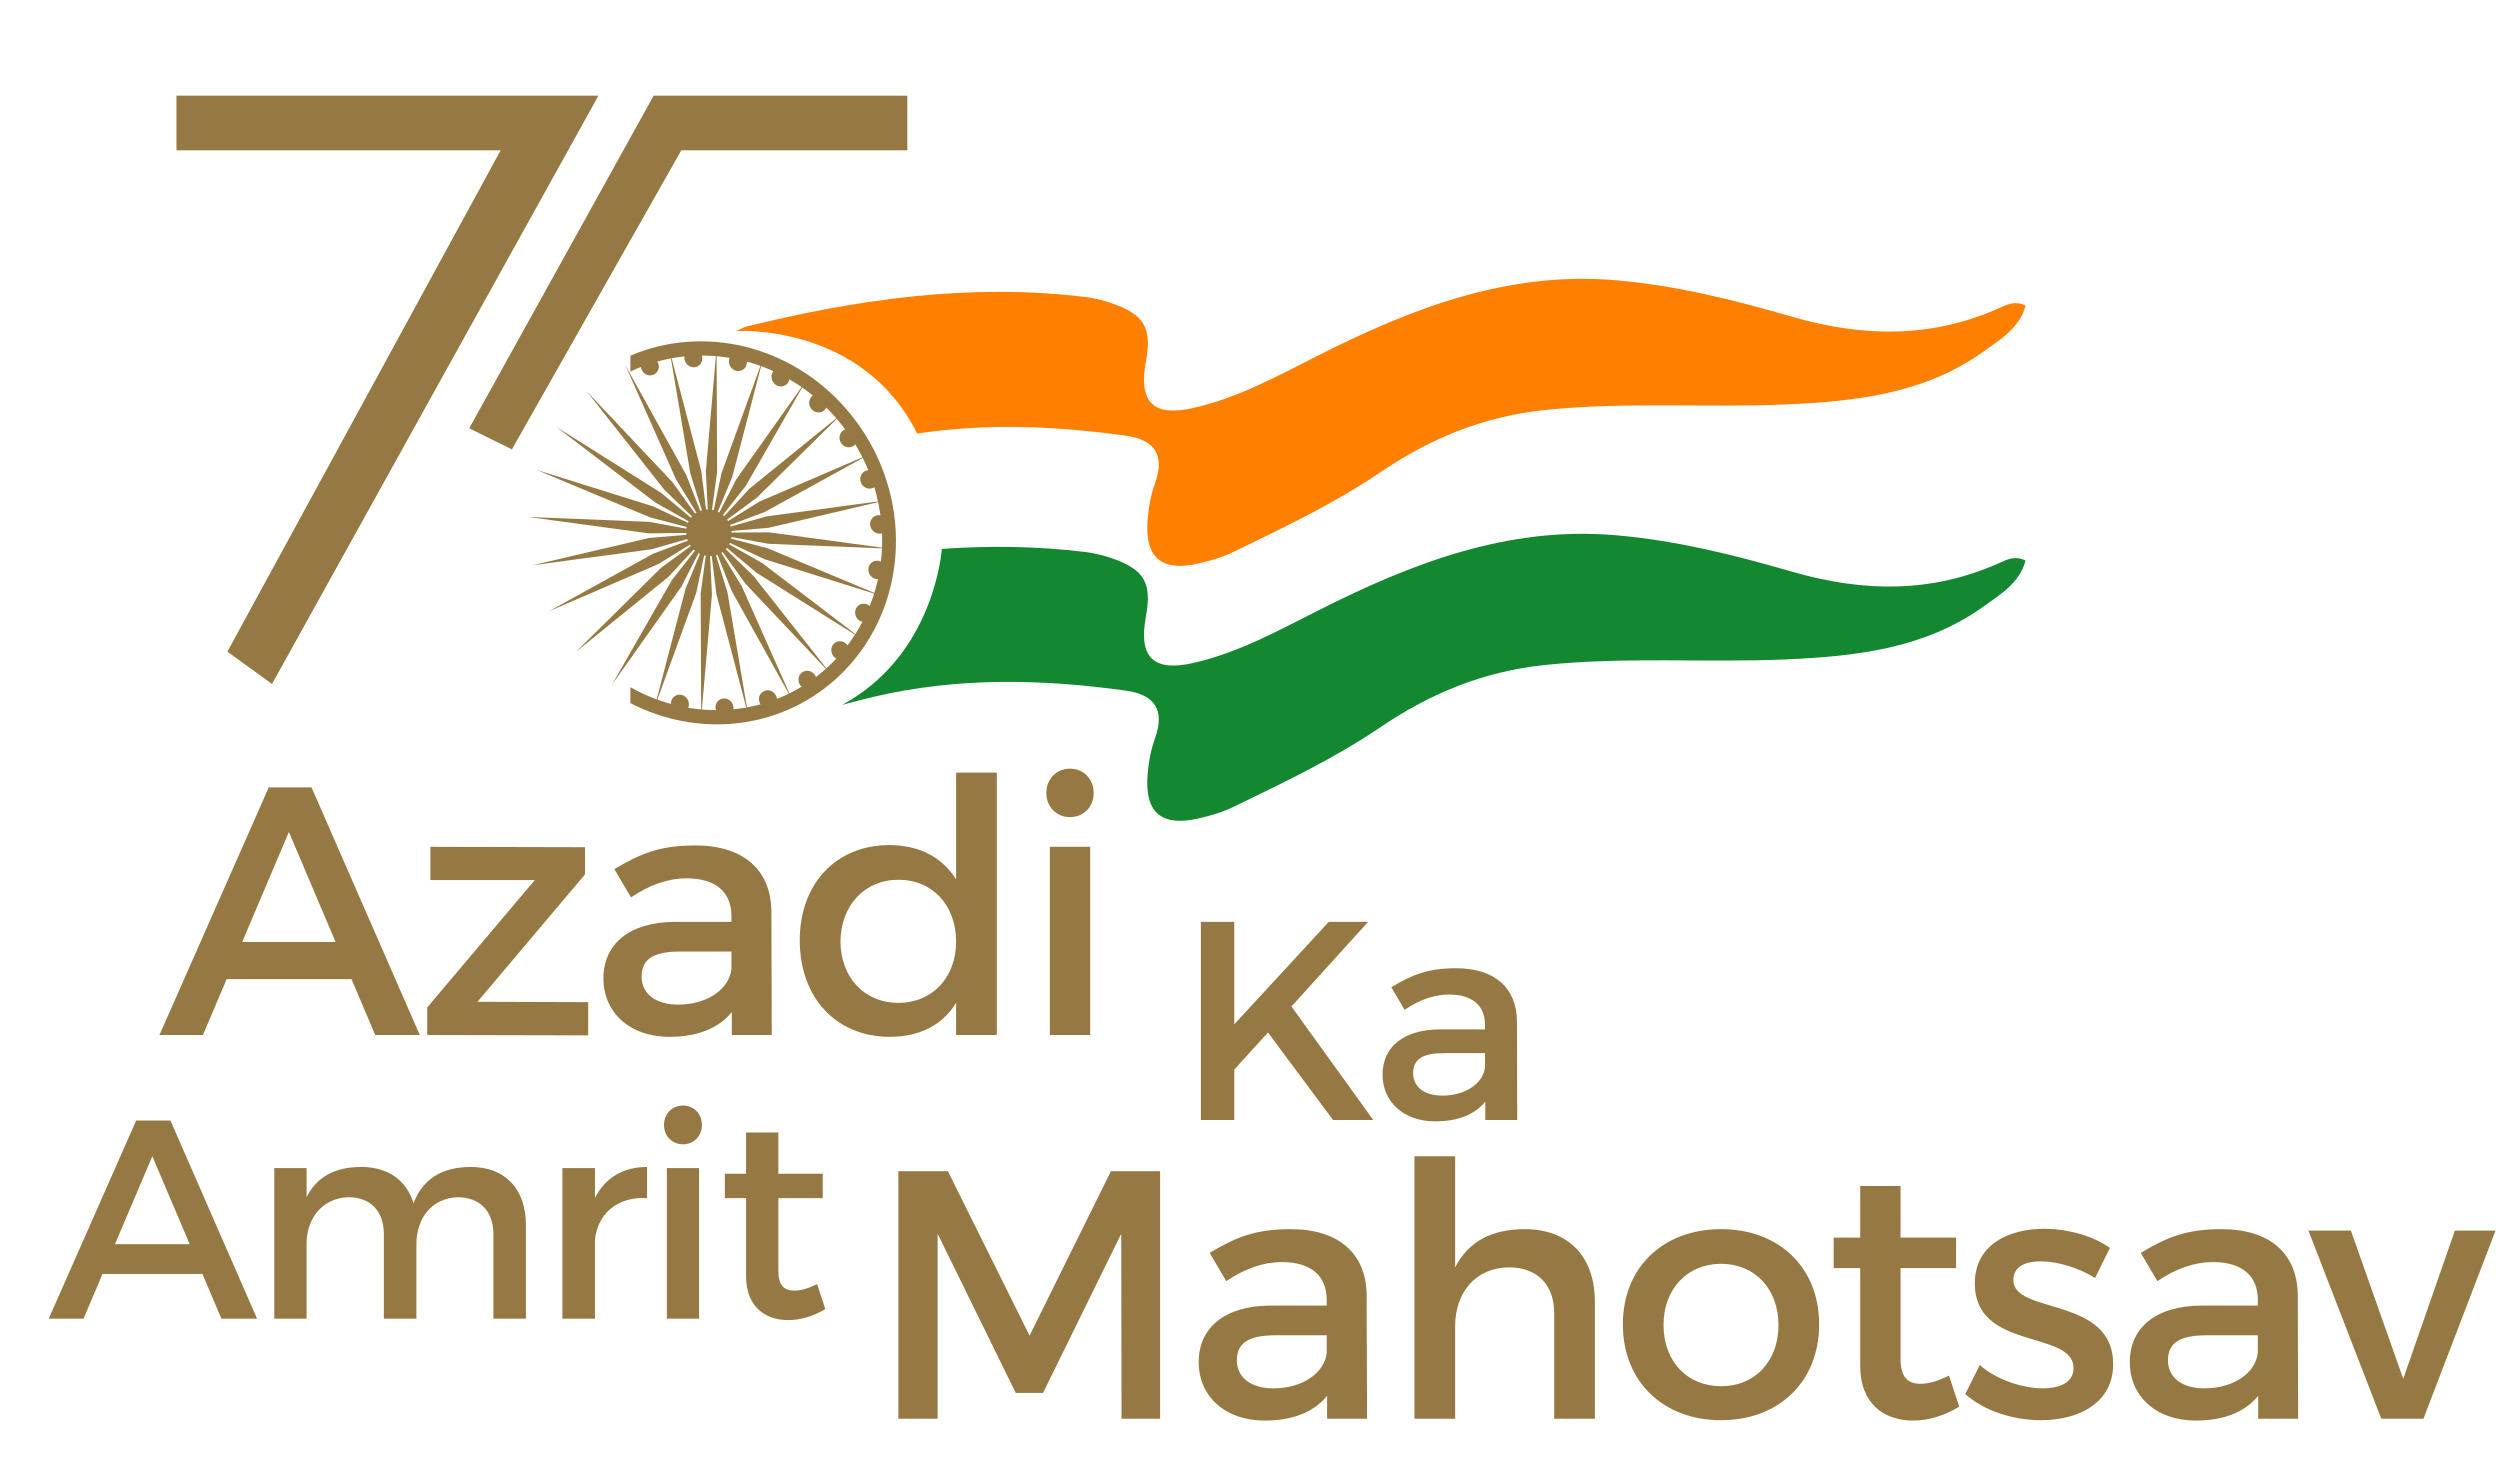 <?xml version="1.0" encoding="utf-8"?>
<!-- Generator: Adobe Illustrator 16.0.0, SVG Export Plug-In . SVG Version: 6.00 Build 0)  -->
<!DOCTYPE svg PUBLIC "-//W3C//DTD SVG 1.1//EN" "http://www.w3.org/Graphics/SVG/1.1/DTD/svg11.dtd">
<svg version="1.1" id="Layer_1" xmlns="http://www.w3.org/2000/svg" xmlns:xlink="http://www.w3.org/1999/xlink" x="0px" y="0px"
	 width="202.451px" height="120.098px" viewBox="0 0 202.451 120.098" enable-background="new 0 0 202.451 120.098"
	 xml:space="preserve">
<path fill="#967942" d="M28.465,79.29H18.354l-1.92,4.525h-3.522l8.851-20.049h3.466l8.766,20.049h-3.609L28.465,79.29z
	 M27.176,76.282l-3.782-8.908l-3.78,8.908H27.176z"/>
<polygon fill="#967942" points="47.373,68.607 47.373,70.81 38.665,81.124 47.631,81.154 47.631,83.845 34.597,83.816 
	34.597,81.581 43.307,71.269 34.854,71.269 34.854,68.576 "/>
<g>
	<g>
		<g>
			<defs>
				<rect id="SVGID_1_" x="-62.981" y="-104.61" width="332.004" height="332.003"/>
			</defs>
			<clipPath id="SVGID_2_">
				<use xlink:href="#SVGID_1_"  overflow="visible"/>
			</clipPath>
			<path clip-path="url(#SVGID_2_)" fill="#967942" d="M59.262,83.816v-1.861c-1.089,1.348-2.835,2.007-5.042,2.007
				c-3.293,0-5.356-2.034-5.356-4.727c0-2.779,2.091-4.556,5.757-4.584h4.611v-0.458c0-1.921-1.231-3.067-3.638-3.067
				c-1.46,0-2.979,0.518-4.498,1.546l-1.345-2.29c2.119-1.261,3.667-1.917,6.56-1.917c3.924,0,6.129,2.004,6.158,5.356l0.029,9.995
				H59.262L59.262,83.816z M59.233,78.459v-1.404h-4.125c-2.147,0-3.15,0.574-3.15,2.034c0,1.375,1.117,2.264,2.951,2.264
				C57.257,81.353,59.062,80.12,59.233,78.459"/>
		</g>
	</g>
	<g>
		<g>
			<defs>
				<rect id="SVGID_3_" x="-62.981" y="-104.61" width="332.004" height="332.003"/>
			</defs>
			<clipPath id="SVGID_4_">
				<use xlink:href="#SVGID_3_"  overflow="visible"/>
			</clipPath>
			<path clip-path="url(#SVGID_4_)" fill="#967942" d="M80.721,62.563v21.25h-3.295v-2.602c-1.088,1.774-2.923,2.75-5.356,2.75
				c-4.384,0-7.305-3.181-7.305-7.821c0-4.582,2.95-7.704,7.246-7.704c2.463,0,4.297,1.002,5.415,2.776v-8.648L80.721,62.563
				L80.721,62.563z M77.426,76.254c0-2.948-1.918-5.011-4.67-5.011c-2.75,0-4.668,2.091-4.697,5.011
				c0.029,2.892,1.918,4.958,4.697,4.958C75.507,81.21,77.426,79.146,77.426,76.254"/>
		</g>
	</g>
	<g>
		<g>
			<defs>
				<rect id="SVGID_5_" x="-62.981" y="-104.61" width="332.004" height="332.003"/>
			</defs>
			<clipPath id="SVGID_6_">
				<use xlink:href="#SVGID_5_"  overflow="visible"/>
			</clipPath>
			<path clip-path="url(#SVGID_6_)" fill="#967942" d="M88.568,64.222c0,1.119-0.831,1.95-1.919,1.95
				c-1.088,0-1.917-0.831-1.917-1.95c0-1.145,0.83-1.975,1.917-1.975C87.738,62.247,88.568,63.077,88.568,64.222 M88.284,83.816
				h-3.267V68.576h3.267V83.816z"/>
		</g>
	</g>
	<g>
		<g>
			<defs>
				<rect id="SVGID_7_" x="-62.981" y="-104.61" width="332.004" height="332.003"/>
			</defs>
			<clipPath id="SVGID_8_">
				<use xlink:href="#SVGID_7_"  overflow="visible"/>
			</clipPath>
			<polygon clip-path="url(#SVGID_8_)" fill="#967942" points="47.511,31.685 54.462,39.05 55.932,41.098 57.408,43.149 
				55.597,41.399 53.791,39.652 			"/>
		</g>
	</g>
	<g>
		<g>
			<defs>
				<rect id="SVGID_9_" x="-62.981" y="-104.61" width="332.004" height="332.003"/>
			</defs>
			<clipPath id="SVGID_10_">
				<use xlink:href="#SVGID_9_"  overflow="visible"/>
			</clipPath>
			<polygon clip-path="url(#SVGID_10_)" fill="#967942" points="50.643,29.58 55.566,38.453 56.484,40.799 57.408,43.149 56.084,41 
				54.759,38.849 			"/>
		</g>
	</g>
	<g>
		<g>
			<defs>
				<rect id="SVGID_11_" x="-62.981" y="-104.61" width="332.004" height="332.003"/>
			</defs>
			<clipPath id="SVGID_12_">
				<use xlink:href="#SVGID_11_"  overflow="visible"/>
			</clipPath>
			<polygon clip-path="url(#SVGID_12_)" fill="#967942" points="54.228,28.4 56.797,38.175 57.104,40.66 57.408,43.149 
				56.655,40.741 55.904,38.336 			"/>
		</g>
	</g>
	<g>
		<g>
			<defs>
				<rect id="SVGID_13_" x="-62.981" y="-104.61" width="332.004" height="332.003"/>
			</defs>
			<clipPath id="SVGID_14_">
				<use xlink:href="#SVGID_13_"  overflow="visible"/>
			</clipPath>
			<polygon clip-path="url(#SVGID_14_)" fill="#967942" points="58.028,28.217 58.071,38.235 57.74,40.688 57.408,43.149 
				57.284,40.654 57.159,38.154 			"/>
		</g>
	</g>
	<g>
		<g>
			<defs>
				<rect id="SVGID_15_" x="-62.981" y="-104.61" width="332.004" height="332.003"/>
			</defs>
			<clipPath id="SVGID_16_">
				<use xlink:href="#SVGID_15_"  overflow="visible"/>
			</clipPath>
			<polygon clip-path="url(#SVGID_16_)" fill="#967942" points="61.791,29.058 59.295,38.634 58.355,40.89 57.408,43.148 
				57.919,40.734 58.428,38.318 			"/>
		</g>
	</g>
	<g>
		<g>
			<defs>
				<rect id="SVGID_17_" x="-62.981" y="-104.61" width="332.004" height="332.003"/>
			</defs>
			<clipPath id="SVGID_18_">
				<use xlink:href="#SVGID_17_"  overflow="visible"/>
			</clipPath>
			<polygon clip-path="url(#SVGID_18_)" fill="#967942" points="65.26,30.862 60.396,39.336 58.903,41.243 57.409,43.149 
				58.518,40.979 59.629,38.808 			"/>
		</g>
	</g>
	<g>
		<g>
			<defs>
				<rect id="SVGID_19_" x="-62.981" y="-104.61" width="332.004" height="332.003"/>
			</defs>
			<clipPath id="SVGID_20_">
				<use xlink:href="#SVGID_19_"  overflow="visible"/>
			</clipPath>
			<polygon clip-path="url(#SVGID_20_)" fill="#967942" points="68.187,33.496 61.288,40.305 59.352,41.727 57.409,43.149 
				59.041,41.368 60.671,39.59 			"/>
		</g>
	</g>
	<g>
		<g>
			<defs>
				<rect id="SVGID_21_" x="-62.981" y="-104.61" width="332.004" height="332.003"/>
			</defs>
			<clipPath id="SVGID_22_">
				<use xlink:href="#SVGID_21_"  overflow="visible"/>
			</clipPath>
			<polygon clip-path="url(#SVGID_22_)" fill="#967942" points="70.385,36.798 61.922,41.465 59.661,42.306 57.408,43.149 
				59.457,41.885 61.502,40.618 			"/>
		</g>
	</g>
	<g>
		<g>
			<defs>
				<rect id="SVGID_23_" x="-62.981" y="-104.61" width="332.004" height="332.003"/>
			</defs>
			<clipPath id="SVGID_24_">
				<use xlink:href="#SVGID_23_"  overflow="visible"/>
			</clipPath>
			<polygon clip-path="url(#SVGID_24_)" fill="#967942" points="71.691,40.526 62.246,42.74 59.831,42.947 57.409,43.149 
				59.727,42.481 62.048,41.822 			"/>
		</g>
	</g>
	<g>
		<g>
			<defs>
				<rect id="SVGID_25_" x="-62.981" y="-104.61" width="332.004" height="332.003"/>
			</defs>
			<clipPath id="SVGID_26_">
				<use xlink:href="#SVGID_25_"  overflow="visible"/>
			</clipPath>
			<polygon clip-path="url(#SVGID_26_)" fill="#967942" points="72.029,44.431 62.239,44.039 59.824,43.597 57.409,43.148 
				59.844,43.123 62.279,43.108 			"/>
		</g>
	</g>
	<g>
		<g>
			<defs>
				<rect id="SVGID_27_" x="-62.981" y="-104.61" width="332.004" height="332.003"/>
			</defs>
			<clipPath id="SVGID_28_">
				<use xlink:href="#SVGID_27_"  overflow="visible"/>
			</clipPath>
			<polygon clip-path="url(#SVGID_28_)" fill="#967942" points="71.371,48.254 61.902,45.281 59.658,44.22 57.408,43.149 
				59.793,43.774 62.179,44.405 			"/>
		</g>
	</g>
	<g>
		<g>
			<defs>
				<rect id="SVGID_29_" x="-62.981" y="-104.61" width="332.004" height="332.003"/>
			</defs>
			<clipPath id="SVGID_30_">
				<use xlink:href="#SVGID_29_"  overflow="visible"/>
			</clipPath>
			<polygon clip-path="url(#SVGID_30_)" fill="#967942" points="69.76,51.724 61.262,46.382 59.336,44.767 57.408,43.148 
				59.578,44.382 61.745,45.611 			"/>
		</g>
	</g>
	<g>
		<g>
			<defs>
				<rect id="SVGID_31_" x="-62.981" y="-104.61" width="332.004" height="332.003"/>
			</defs>
			<clipPath id="SVGID_32_">
				<use xlink:href="#SVGID_31_"  overflow="visible"/>
			</clipPath>
			<polygon clip-path="url(#SVGID_32_)" fill="#967942" points="67.305,54.611 60.357,47.257 58.884,45.205 57.408,43.149 
				59.219,44.905 61.029,46.656 			"/>
		</g>
	</g>
	<g>
		<g>
			<defs>
				<rect id="SVGID_33_" x="-62.981" y="-104.61" width="332.004" height="332.003"/>
			</defs>
			<clipPath id="SVGID_34_">
				<use xlink:href="#SVGID_33_"  overflow="visible"/>
			</clipPath>
			<polygon clip-path="url(#SVGID_34_)" fill="#967942" points="64.18,56.721 59.248,47.846 58.328,45.501 57.408,43.148 
				58.737,45.303 60.06,47.457 			"/>
		</g>
	</g>
	<g>
		<g>
			<defs>
				<rect id="SVGID_35_" x="-62.981" y="-104.61" width="332.004" height="332.003"/>
			</defs>
			<clipPath id="SVGID_36_">
				<use xlink:href="#SVGID_35_"  overflow="visible"/>
			</clipPath>
			<polygon clip-path="url(#SVGID_36_)" fill="#967942" points="60.592,57.907 58.018,48.129 57.709,45.64 57.409,43.149 
				58.163,45.557 58.909,47.964 			"/>
		</g>
	</g>
	<g>
		<g>
			<defs>
				<rect id="SVGID_37_" x="-62.981" y="-104.61" width="332.004" height="332.003"/>
			</defs>
			<clipPath id="SVGID_38_">
				<use xlink:href="#SVGID_37_"  overflow="visible"/>
			</clipPath>
			<polygon clip-path="url(#SVGID_38_)" fill="#967942" points="56.783,58.08 56.741,48.064 57.073,45.604 57.408,43.148 
				57.532,45.649 57.654,48.144 			"/>
		</g>
	</g>
	<g>
		<g>
			<defs>
				<rect id="SVGID_39_" x="-62.981" y="-104.61" width="332.004" height="332.003"/>
			</defs>
			<clipPath id="SVGID_40_">
				<use xlink:href="#SVGID_39_"  overflow="visible"/>
			</clipPath>
			<polygon clip-path="url(#SVGID_40_)" fill="#967942" points="53.021,57.241 55.518,47.667 56.461,45.404 57.408,43.149 
				56.898,45.572 56.387,47.986 			"/>
		</g>
	</g>
	<g>
		<g>
			<defs>
				<rect id="SVGID_41_" x="-62.981" y="-104.61" width="332.004" height="332.003"/>
			</defs>
			<clipPath id="SVGID_42_">
				<use xlink:href="#SVGID_41_"  overflow="visible"/>
			</clipPath>
			<polygon clip-path="url(#SVGID_42_)" fill="#967942" points="49.558,55.444 54.417,46.963 55.917,45.055 57.409,43.149 
				56.295,45.321 55.187,47.495 			"/>
		</g>
	</g>
	<g>
		<g>
			<defs>
				<rect id="SVGID_43_" x="-62.981" y="-104.61" width="332.004" height="332.003"/>
			</defs>
			<clipPath id="SVGID_44_">
				<use xlink:href="#SVGID_43_"  overflow="visible"/>
			</clipPath>
			<polygon clip-path="url(#SVGID_44_)" fill="#967942" points="46.627,52.799 53.521,45.991 55.463,44.568 57.409,43.149 
				55.775,44.929 54.139,46.705 			"/>
		</g>
	</g>
	<g>
		<g>
			<defs>
				<rect id="SVGID_45_" x="-62.981" y="-104.61" width="332.004" height="332.003"/>
			</defs>
			<clipPath id="SVGID_46_">
				<use xlink:href="#SVGID_45_"  overflow="visible"/>
			</clipPath>
			<polygon clip-path="url(#SVGID_46_)" fill="#967942" points="44.435,49.509 52.895,44.837 55.152,43.993 57.409,43.148 
				55.362,44.415 53.31,45.68 			"/>
		</g>
	</g>
	<g>
		<g>
			<defs>
				<rect id="SVGID_47_" x="-62.981" y="-104.61" width="332.004" height="332.003"/>
			</defs>
			<clipPath id="SVGID_48_">
				<use xlink:href="#SVGID_47_"  overflow="visible"/>
			</clipPath>
			<polygon clip-path="url(#SVGID_48_)" fill="#967942" points="43.121,45.773 52.569,43.564 54.989,43.359 57.408,43.149 
				55.089,43.815 52.765,44.478 			"/>
		</g>
	</g>
	<g>
		<g>
			<defs>
				<rect id="SVGID_49_" x="-62.981" y="-104.61" width="332.004" height="332.003"/>
			</defs>
			<clipPath id="SVGID_50_">
				<use xlink:href="#SVGID_49_"  overflow="visible"/>
			</clipPath>
			<polygon clip-path="url(#SVGID_50_)" fill="#967942" points="42.784,41.866 52.575,42.259 54.994,42.706 57.408,43.149 
				54.97,43.168 52.534,43.191 			"/>
		</g>
	</g>
	<g>
		<g>
			<defs>
				<rect id="SVGID_51_" x="-62.981" y="-104.61" width="332.004" height="332.003"/>
			</defs>
			<clipPath id="SVGID_52_">
				<use xlink:href="#SVGID_51_"  overflow="visible"/>
			</clipPath>
			<polygon clip-path="url(#SVGID_52_)" fill="#967942" points="43.447,38.05 52.91,41.015 55.16,42.08 57.409,43.148 
				55.019,42.525 52.638,41.896 			"/>
		</g>
	</g>
	<g>
		<g>
			<defs>
				<rect id="SVGID_53_" x="-62.981" y="-104.61" width="332.004" height="332.003"/>
			</defs>
			<clipPath id="SVGID_54_">
				<use xlink:href="#SVGID_53_"  overflow="visible"/>
			</clipPath>
			<polygon clip-path="url(#SVGID_54_)" fill="#967942" points="45.062,34.579 53.556,39.925 55.485,41.538 57.409,43.149 
				55.233,41.918 53.066,40.688 			"/>
		</g>
	</g>
	<g>
		<g>
			<defs>
				<rect id="SVGID_55_" x="-62.981" y="-104.61" width="332.004" height="332.003"/>
			</defs>
			<clipPath id="SVGID_56_">
				<use xlink:href="#SVGID_55_"  overflow="visible"/>
			</clipPath>
			<path clip-path="url(#SVGID_56_)" fill="#967942" d="M52.279,28.973c0.362-0.175,0.808-0.014,0.99,0.361
				c0.187,0.372,0.049,0.822-0.313,0.997c-0.356,0.172-0.8,0.013-0.979-0.358C51.785,29.594,51.923,29.145,52.279,28.973"/>
		</g>
	</g>
	<g>
		<g>
			<defs>
				<rect id="SVGID_57_" x="-62.981" y="-104.61" width="332.004" height="332.003"/>
			</defs>
			<clipPath id="SVGID_58_">
				<use xlink:href="#SVGID_57_"  overflow="visible"/>
			</clipPath>
			<path clip-path="url(#SVGID_58_)" fill="#967942" d="M55.987,28.251c0.395-0.067,0.782,0.199,0.874,0.611
				c0.083,0.404-0.161,0.794-0.557,0.869c-0.391,0.075-0.784-0.203-0.87-0.606C55.344,28.717,55.594,28.334,55.987,28.251"/>
		</g>
	</g>
	<g>
		<g>
			<defs>
				<rect id="SVGID_59_" x="-62.981" y="-104.61" width="332.004" height="332.003"/>
			</defs>
			<clipPath id="SVGID_60_">
				<use xlink:href="#SVGID_59_"  overflow="visible"/>
			</clipPath>
			<path clip-path="url(#SVGID_60_)" fill="#967942" d="M59.79,28.55c0.4,0.031,0.716,0.399,0.696,0.806
				c-0.014,0.415-0.358,0.725-0.764,0.684c-0.399-0.029-0.717-0.396-0.696-0.805C59.043,28.823,59.385,28.515,59.79,28.55"/>
		</g>
	</g>
	<g>
		<g>
			<defs>
				<rect id="SVGID_61_" x="-62.981" y="-104.61" width="332.004" height="332.003"/>
			</defs>
			<clipPath id="SVGID_62_">
				<use xlink:href="#SVGID_61_"  overflow="visible"/>
			</clipPath>
			<path clip-path="url(#SVGID_62_)" fill="#967942" d="M63.427,29.842c0.384,0.135,0.602,0.571,0.48,0.961
				c-0.126,0.384-0.535,0.589-0.92,0.446c-0.382-0.14-0.596-0.571-0.482-0.959C62.635,29.902,63.043,29.703,63.427,29.842"/>
		</g>
	</g>
	<g>
		<g>
			<defs>
				<rect id="SVGID_63_" x="-62.981" y="-104.61" width="332.004" height="332.003"/>
			</defs>
			<clipPath id="SVGID_64_">
				<use xlink:href="#SVGID_63_"  overflow="visible"/>
			</clipPath>
			<path clip-path="url(#SVGID_64_)" fill="#967942" d="M66.657,32.042c0.338,0.236,0.438,0.698,0.219,1.037
				c-0.214,0.343-0.664,0.426-1.006,0.188c-0.346-0.237-0.441-0.703-0.229-1.042C65.861,31.884,66.312,31.805,66.657,32.042"/>
		</g>
	</g>
	<g>
		<g>
			<defs>
				<rect id="SVGID_65_" x="-62.981" y="-104.61" width="332.004" height="332.003"/>
			</defs>
			<clipPath id="SVGID_66_">
				<use xlink:href="#SVGID_65_"  overflow="visible"/>
			</clipPath>
			<path clip-path="url(#SVGID_66_)" fill="#967942" d="M69.253,34.991c0.279,0.323,0.252,0.787-0.047,1.056
				c-0.296,0.264-0.753,0.232-1.031-0.089c-0.272-0.316-0.253-0.791,0.044-1.055C68.519,34.635,68.981,34.677,69.253,34.991"/>
		</g>
	</g>
	<g>
		<g>
			<defs>
				<rect id="SVGID_67_" x="-62.981" y="-104.61" width="332.004" height="332.003"/>
			</defs>
			<clipPath id="SVGID_68_">
				<use xlink:href="#SVGID_67_"  overflow="visible"/>
			</clipPath>
			<path clip-path="url(#SVGID_68_)" fill="#967942" d="M71.047,38.505c0.186,0.378,0.051,0.824-0.314,0.993
				c-0.359,0.18-0.799,0.018-0.989-0.358c-0.18-0.373-0.042-0.814,0.313-0.996C70.423,37.972,70.856,38.129,71.047,38.505"/>
		</g>
	</g>
	<g>
		<g>
			<defs>
				<rect id="SVGID_69_" x="-62.981" y="-104.61" width="332.004" height="332.003"/>
			</defs>
			<clipPath id="SVGID_70_">
				<use xlink:href="#SVGID_69_"  overflow="visible"/>
			</clipPath>
			<path clip-path="url(#SVGID_70_)" fill="#967942" d="M71.905,42.336c0.09,0.401-0.16,0.791-0.55,0.868
				c-0.398,0.07-0.787-0.205-0.875-0.607c-0.092-0.411,0.163-0.796,0.558-0.868C71.425,41.653,71.815,41.92,71.905,42.336"/>
		</g>
	</g>
	<g>
		<g>
			<defs>
				<rect id="SVGID_71_" x="-62.981" y="-104.61" width="332.004" height="332.003"/>
			</defs>
			<clipPath id="SVGID_72_">
				<use xlink:href="#SVGID_71_"  overflow="visible"/>
			</clipPath>
			<path clip-path="url(#SVGID_72_)" fill="#967942" d="M71.778,46.216c-0.015,0.415-0.352,0.718-0.76,0.682
				c-0.404-0.037-0.717-0.399-0.699-0.811c0.02-0.415,0.357-0.715,0.762-0.681C71.482,45.442,71.796,45.803,71.778,46.216"/>
		</g>
	</g>
	<g>
		<g>
			<defs>
				<rect id="SVGID_73_" x="-62.981" y="-104.61" width="332.004" height="332.003"/>
			</defs>
			<clipPath id="SVGID_74_">
				<use xlink:href="#SVGID_73_"  overflow="visible"/>
			</clipPath>
			<path clip-path="url(#SVGID_74_)" fill="#967942" d="M70.676,49.891c-0.123,0.389-0.532,0.594-0.919,0.442
				c-0.384-0.135-0.599-0.566-0.476-0.953c0.119-0.388,0.528-0.584,0.913-0.448C70.58,49.071,70.798,49.501,70.676,49.891"/>
		</g>
	</g>
	<g>
		<g>
			<defs>
				<rect id="SVGID_75_" x="-62.981" y="-104.61" width="332.004" height="332.003"/>
			</defs>
			<clipPath id="SVGID_76_">
				<use xlink:href="#SVGID_75_"  overflow="visible"/>
			</clipPath>
			<path clip-path="url(#SVGID_76_)" fill="#967942" d="M68.666,53.109c-0.218,0.335-0.671,0.418-1.006,0.185
				c-0.345-0.238-0.445-0.707-0.225-1.044c0.209-0.345,0.664-0.426,1.006-0.186C68.784,52.299,68.881,52.765,68.666,53.109"/>
		</g>
	</g>
	<g>
		<g>
			<defs>
				<rect id="SVGID_77_" x="-62.981" y="-104.61" width="332.004" height="332.003"/>
			</defs>
			<clipPath id="SVGID_78_">
				<use xlink:href="#SVGID_77_"  overflow="visible"/>
			</clipPath>
			<path clip-path="url(#SVGID_78_)" fill="#967942" d="M65.889,55.646c-0.293,0.26-0.763,0.219-1.033-0.093
				c-0.276-0.319-0.253-0.797,0.039-1.057c0.3-0.268,0.764-0.229,1.038,0.09C66.205,54.901,66.188,55.379,65.889,55.646"/>
		</g>
	</g>
	<g>
		<g>
			<defs>
				<rect id="SVGID_79_" x="-62.981" y="-104.61" width="332.004" height="332.003"/>
			</defs>
			<clipPath id="SVGID_80_">
				<use xlink:href="#SVGID_79_"  overflow="visible"/>
			</clipPath>
			<path clip-path="url(#SVGID_80_)" fill="#967942" d="M62.533,57.326c-0.356,0.176-0.8,0.014-0.987-0.358
				c-0.19-0.376-0.048-0.827,0.31-0.998c0.355-0.175,0.8-0.017,0.986,0.362C63.029,56.706,62.89,57.154,62.533,57.326"/>
		</g>
	</g>
	<g>
		<g>
			<defs>
				<rect id="SVGID_81_" x="-62.981" y="-104.61" width="332.004" height="332.003"/>
			</defs>
			<clipPath id="SVGID_82_">
				<use xlink:href="#SVGID_81_"  overflow="visible"/>
			</clipPath>
			<path clip-path="url(#SVGID_82_)" fill="#967942" d="M58.828,58.045c-0.393,0.072-0.787-0.199-0.871-0.606
				c-0.088-0.406,0.157-0.795,0.555-0.864c0.391-0.079,0.785,0.193,0.867,0.6C59.47,57.586,59.224,57.974,58.828,58.045"/>
		</g>
	</g>
	<g>
		<g>
			<defs>
				<rect id="SVGID_83_" x="-62.981" y="-104.61" width="332.004" height="332.003"/>
			</defs>
			<clipPath id="SVGID_84_">
				<use xlink:href="#SVGID_83_"  overflow="visible"/>
			</clipPath>
			<path clip-path="url(#SVGID_84_)" fill="#967942" d="M55.026,57.744c-0.399-0.032-0.713-0.393-0.694-0.805
				c0.013-0.41,0.357-0.718,0.761-0.682c0.403,0.036,0.716,0.396,0.694,0.805C55.774,57.479,55.431,57.786,55.026,57.744"/>
		</g>
	</g>
	<g>
		<g>
			<defs>
				<rect id="SVGID_85_" x="-62.981" y="-104.61" width="332.004" height="332.003"/>
			</defs>
			<clipPath id="SVGID_86_">
				<use xlink:href="#SVGID_85_"  overflow="visible"/>
			</clipPath>
			<path clip-path="url(#SVGID_86_)" fill="#967942" d="M56.158,41.7c0.751-0.669,1.92-0.569,2.611,0.229
				c0.693,0.805,0.641,1.993-0.112,2.667c-0.751,0.669-1.918,0.573-2.611-0.229C55.357,43.568,55.409,42.373,56.158,41.7"/>
		</g>
	</g>
	<g>
		<g>
			<defs>
				<rect id="SVGID_87_" x="-62.981" y="-104.61" width="332.004" height="332.003"/>
			</defs>
			<clipPath id="SVGID_88_">
				<use xlink:href="#SVGID_87_"  overflow="visible"/>
			</clipPath>
			<path clip-path="url(#SVGID_88_)" fill="#967942" d="M68.563,33.16c-4.567-5.29-11.693-6.854-17.514-4.358v1.288
				c5.472-2.613,12.337-1.244,16.694,3.805c5.241,6.068,4.862,15.139-0.844,20.248c-4.437,3.971-10.781,4.369-15.85,1.508v1.286
				c5.383,2.781,11.959,2.234,16.603-1.921C73.817,49.496,74.222,39.715,68.563,33.16"/>
		</g>
	</g>
	<g>
		<g>
			<defs>
				<rect id="SVGID_89_" x="-62.981" y="-104.61" width="332.004" height="332.003"/>
			</defs>
			<clipPath id="SVGID_90_">
				<use xlink:href="#SVGID_89_"  overflow="visible"/>
			</clipPath>
			<polygon clip-path="url(#SVGID_90_)" fill="#967942" points="107.951,90.696 102.68,83.614 99.951,86.614 99.951,90.696 
				97.247,90.696 97.247,74.652 99.951,74.652 99.951,82.948 107.606,74.652 110.793,74.652 104.581,81.503 111.205,90.696 			"/>
		</g>
	</g>
	<g>
		<g>
			<defs>
				<rect id="SVGID_91_" x="-62.981" y="-104.61" width="332.004" height="332.003"/>
			</defs>
			<clipPath id="SVGID_92_">
				<use xlink:href="#SVGID_91_"  overflow="visible"/>
			</clipPath>
			<path clip-path="url(#SVGID_92_)" fill="#967942" d="M120.281,90.697v-1.492c-0.873,1.079-2.271,1.604-4.035,1.604
				c-2.636,0-4.286-1.628-4.286-3.783c0-2.223,1.673-3.645,4.608-3.666h3.689v-0.366c0-1.537-0.987-2.455-2.913-2.455
				c-1.168,0-2.382,0.412-3.598,1.238l-1.077-1.832c1.694-1.008,2.93-1.537,5.246-1.537c3.14,0,4.906,1.604,4.928,4.287l0.023,8.001
				L120.281,90.697L120.281,90.697z M120.258,86.409v-1.124h-3.299c-1.722,0-2.521,0.457-2.521,1.629c0,1.1,0.893,1.81,2.361,1.81
				C118.676,88.722,120.12,87.74,120.258,86.409"/>
		</g>
	</g>
	<g>
		<g>
			<defs>
				<rect id="SVGID_93_" x="-62.981" y="-104.61" width="332.004" height="332.003"/>
			</defs>
			<clipPath id="SVGID_94_">
				<use xlink:href="#SVGID_93_"  overflow="visible"/>
			</clipPath>
			<polygon clip-path="url(#SVGID_94_)" fill="#967942" points="76.759,94.842 83.375,108.16 89.965,94.842 93.945,94.842 
				93.945,114.892 90.823,114.892 90.796,99.912 84.463,112.8 82.258,112.8 75.929,99.912 75.929,114.892 72.748,114.892 
				72.748,94.842 			"/>
		</g>
	</g>
	<g>
		<g>
			<defs>
				<rect id="SVGID_95_" x="-62.981" y="-104.61" width="332.004" height="332.003"/>
			</defs>
			<clipPath id="SVGID_96_">
				<use xlink:href="#SVGID_95_"  overflow="visible"/>
			</clipPath>
			<path clip-path="url(#SVGID_96_)" fill="#967942" d="M107.469,114.891v-1.859c-1.089,1.345-2.837,2.006-5.042,2.006
				c-3.296,0-5.357-2.035-5.357-4.728c0-2.779,2.092-4.556,5.757-4.584h4.611v-0.458c0-1.918-1.231-3.066-3.639-3.066
				c-1.459,0-2.977,0.516-4.495,1.545l-1.346-2.29c2.12-1.26,3.667-1.919,6.56-1.919c3.924,0,6.131,2.006,6.155,5.357l0.03,9.995
				L107.469,114.891L107.469,114.891z M107.44,109.535v-1.403h-4.127c-2.146,0-3.149,0.572-3.149,2.034
				c0,1.374,1.118,2.263,2.951,2.263C105.463,112.429,107.268,111.197,107.44,109.535"/>
		</g>
	</g>
	<g>
		<g>
			<defs>
				<rect id="SVGID_97_" x="-62.981" y="-104.61" width="332.004" height="332.003"/>
			</defs>
			<clipPath id="SVGID_98_">
				<use xlink:href="#SVGID_97_"  overflow="visible"/>
			</clipPath>
			<path clip-path="url(#SVGID_98_)" fill="#967942" d="M129.153,105.41v9.479h-3.294v-8.562c0-2.291-1.374-3.695-3.667-3.695
				c-2.721,0.026-4.354,2.062-4.354,4.755v7.502h-3.295V93.637h3.295v8.997c1.089-2.147,3.036-3.096,5.643-3.096
				C127.034,99.538,129.153,101.774,129.153,105.41"/>
		</g>
	</g>
	<g>
		<g>
			<defs>
				<rect id="SVGID_99_" x="-62.981" y="-104.61" width="332.004" height="332.003"/>
			</defs>
			<clipPath id="SVGID_100_">
				<use xlink:href="#SVGID_99_"  overflow="visible"/>
			</clipPath>
			<path clip-path="url(#SVGID_100_)" fill="#967942" d="M147.316,107.245c0,4.611-3.235,7.764-7.935,7.764
				c-4.726,0-7.961-3.152-7.961-7.764c0-4.586,3.235-7.708,7.961-7.708C144.081,99.538,147.316,102.66,147.316,107.245
				 M134.713,107.302c0,2.949,1.919,4.955,4.669,4.955c2.721,0,4.64-2.006,4.64-4.955c0-2.924-1.919-4.958-4.64-4.958
				C136.634,102.345,134.713,104.38,134.713,107.302"/>
		</g>
	</g>
	<g>
		<g>
			<defs>
				<rect id="SVGID_101_" x="-62.981" y="-104.61" width="332.004" height="332.003"/>
			</defs>
			<clipPath id="SVGID_102_">
				<use xlink:href="#SVGID_101_"  overflow="visible"/>
			</clipPath>
			<path clip-path="url(#SVGID_102_)" fill="#967942" d="M158.662,113.917c-1.202,0.718-2.463,1.12-3.752,1.12
				c-2.292,0-4.27-1.318-4.27-4.44v-7.907h-2.147v-2.467h2.147v-4.179h3.267v4.179h4.497v2.467h-4.497v7.306
				c0,1.575,0.602,2.063,1.633,2.063c0.688,0,1.406-0.23,2.291-0.661L158.662,113.917z"/>
		</g>
	</g>
	<g>
		<g>
			<defs>
				<rect id="SVGID_103_" x="-62.981" y="-104.61" width="332.004" height="332.003"/>
			</defs>
			<clipPath id="SVGID_104_">
				<use xlink:href="#SVGID_103_"  overflow="visible"/>
			</clipPath>
			<path clip-path="url(#SVGID_104_)" fill="#967942" d="M165.28,102.145c-1.29,0-2.236,0.431-2.236,1.518
				c0,2.809,8.105,1.289,8.079,6.818c0,3.12-2.778,4.527-5.843,4.527c-2.236,0-4.612-0.747-6.131-2.121l1.175-2.349
				c1.318,1.176,3.438,1.891,5.1,1.891c1.402,0,2.492-0.486,2.492-1.634c0-3.122-8.022-1.375-7.993-6.877
				c0-3.093,2.693-4.409,5.613-4.409c1.919,0,3.954,0.573,5.327,1.546l-1.204,2.434C168.316,102.66,166.627,102.145,165.28,102.145"
				/>
		</g>
	</g>
	<g>
		<g>
			<defs>
				<rect id="SVGID_105_" x="-62.981" y="-104.61" width="332.004" height="332.003"/>
			</defs>
			<clipPath id="SVGID_106_">
				<use xlink:href="#SVGID_105_"  overflow="visible"/>
			</clipPath>
			<path clip-path="url(#SVGID_106_)" fill="#967942" d="M182.87,114.891v-1.859c-1.09,1.345-2.837,2.006-5.042,2.006
				c-3.295,0-5.357-2.035-5.357-4.728c0-2.779,2.093-4.556,5.758-4.584h4.611v-0.458c0-1.918-1.232-3.066-3.639-3.066
				c-1.46,0-2.977,0.516-4.496,1.545l-1.347-2.29c2.119-1.26,3.668-1.919,6.561-1.919c3.924,0,6.129,2.006,6.156,5.357l0.03,9.995
				L182.87,114.891L182.87,114.891z M182.84,109.535v-1.403h-4.126c-2.147,0-3.152,0.572-3.152,2.034
				c0,1.374,1.118,2.263,2.95,2.263C180.864,112.429,182.669,111.197,182.84,109.535"/>
		</g>
	</g>
	<g>
		<g>
			<defs>
				<rect id="SVGID_107_" x="-62.981" y="-104.61" width="332.004" height="332.003"/>
			</defs>
			<clipPath id="SVGID_108_">
				<use xlink:href="#SVGID_107_"  overflow="visible"/>
			</clipPath>
			<polygon clip-path="url(#SVGID_108_)" fill="#967942" points="190.376,99.654 194.615,111.656 198.798,99.654 202.091,99.654 
				196.249,114.892 192.839,114.892 186.938,99.654 			"/>
		</g>
	</g>
	<g>
		<g>
			<defs>
				<rect id="SVGID_109_" x="-62.981" y="-104.61" width="332.004" height="332.003"/>
			</defs>
			<clipPath id="SVGID_110_">
				<use xlink:href="#SVGID_109_"  overflow="visible"/>
			</clipPath>
			<path clip-path="url(#SVGID_110_)" fill="#967942" d="M16.393,103.165H8.302l-1.536,3.621H3.947l7.081-16.045h2.775l7.013,16.045
				h-2.888L16.393,103.165z M15.362,100.757l-3.026-7.128l-3.026,7.128H15.362z"/>
		</g>
	</g>
	<g>
		<g>
			<defs>
				<rect id="SVGID_111_" x="-62.981" y="-104.61" width="332.004" height="332.003"/>
			</defs>
			<clipPath id="SVGID_112_">
				<use xlink:href="#SVGID_111_"  overflow="visible"/>
			</clipPath>
			<path clip-path="url(#SVGID_112_)" fill="#967942" d="M42.59,99.198v7.588h-2.635v-6.853c0-1.856-1.101-2.981-2.89-2.981
				c-2.084,0.07-3.345,1.677-3.345,3.805v6.029h-2.636v-6.853c0-1.856-1.078-2.981-2.865-2.981c-2.109,0.07-3.393,1.677-3.393,3.805
				v6.029h-2.614V94.592h2.614v2.36c0.848-1.719,2.407-2.452,4.423-2.452c2.177,0,3.667,1.08,4.24,2.935
				c0.779-2.04,2.407-2.935,4.63-2.935C40.916,94.5,42.59,96.289,42.59,99.198"/>
		</g>
	</g>
	<g>
		<g>
			<defs>
				<rect id="SVGID_113_" x="-62.981" y="-104.61" width="332.004" height="332.003"/>
			</defs>
			<clipPath id="SVGID_114_">
				<use xlink:href="#SVGID_113_"  overflow="visible"/>
			</clipPath>
			<path clip-path="url(#SVGID_114_)" fill="#967942" d="M52.397,94.501v2.521c-2.452-0.137-4.012,1.306-4.218,3.39v6.375h-2.636
				V94.593h2.636v2.429C49.005,95.37,50.472,94.501,52.397,94.501"/>
		</g>
	</g>
	<g>
		<g>
			<defs>
				<rect id="SVGID_115_" x="-62.981" y="-104.61" width="332.004" height="332.003"/>
			</defs>
			<clipPath id="SVGID_116_">
				<use xlink:href="#SVGID_115_"  overflow="visible"/>
			</clipPath>
			<path clip-path="url(#SVGID_116_)" fill="#967942" d="M56.842,91.11c0,0.894-0.664,1.557-1.535,1.557
				c-0.871,0-1.535-0.664-1.535-1.557c0-0.918,0.665-1.584,1.535-1.584C56.178,89.527,56.842,90.192,56.842,91.11 M56.613,106.787
				H54V94.591h2.612V106.787z"/>
		</g>
	</g>
	<g>
		<g>
			<defs>
				<rect id="SVGID_117_" x="-62.981" y="-104.61" width="332.004" height="332.003"/>
			</defs>
			<clipPath id="SVGID_118_">
				<use xlink:href="#SVGID_117_"  overflow="visible"/>
			</clipPath>
			<path clip-path="url(#SVGID_118_)" fill="#967942" d="M66.836,106.007c-0.963,0.573-1.971,0.895-3.003,0.895
				c-1.834,0-3.416-1.054-3.416-3.553v-6.326h-1.719v-1.972h1.719v-3.343h2.614v3.343h3.597v1.972h-3.597v5.846
				c0,1.259,0.48,1.646,1.305,1.646c0.549,0,1.124-0.182,1.833-0.527L66.836,106.007z"/>
		</g>
	</g>
	<g>
		<g>
			<defs>
				<rect id="SVGID_119_" x="-62.981" y="-104.61" width="332.004" height="332.003"/>
			</defs>
			<clipPath id="SVGID_120_">
				<use xlink:href="#SVGID_119_"  overflow="visible"/>
			</clipPath>
			<path clip-path="url(#SVGID_120_)" fill="#FF8000" d="M164.031,24.746c-0.853-0.415-1.489-0.087-2.073,0.175
				c-5.547,2.496-11.097,2.394-16.899,0.712c-4.646-1.35-9.389-2.53-14.254-2.943c-8.708-0.737-16.493,2.276-24.043,6.091
				c-3.296,1.666-6.533,3.452-10.164,4.266c-3.223,0.726-4.407-0.499-3.806-3.738c0.506-2.729-0.106-3.828-2.733-4.741
				c-0.707-0.248-1.453-0.427-2.195-0.518c-9.345-1.137-18.479,0.188-27.516,2.42l-0.731,0.338c0,0,10.207-0.668,14.654,8.301
				c5.611-0.843,11.249-0.614,16.898,0.171c2.299,0.32,3.21,1.54,2.357,3.883c-0.339,0.934-0.519,1.953-0.596,2.947
				c-0.235,3.042,1.12,4.202,4.099,3.526c0.974-0.22,1.961-0.504,2.854-0.941c4.066-1.979,8.156-3.905,11.919-6.462
				c3.998-2.719,8.332-4.505,13.242-5.024c6.529-0.69,13.062-0.174,19.583-0.459c5.643-0.247,11.235-0.857,16.022-4.299
				C162.011,27.475,163.54,26.569,164.031,24.746"/>
		</g>
	</g>
	<g>
		<g>
			<defs>
				<rect id="SVGID_121_" x="-62.981" y="-104.61" width="332.004" height="332.003"/>
			</defs>
			<clipPath id="SVGID_122_">
				<use xlink:href="#SVGID_121_"  overflow="visible"/>
			</clipPath>
			<path clip-path="url(#SVGID_122_)" fill="#138831" d="M164.031,45.393c-0.853-0.415-1.489-0.088-2.073,0.176
				c-5.547,2.495-11.097,2.394-16.899,0.71c-4.646-1.347-9.389-2.528-14.254-2.939c-8.708-0.739-16.493,2.274-24.043,6.09
				c-3.296,1.665-6.533,3.452-10.164,4.266c-3.223,0.725-4.407-0.5-3.806-3.739c0.506-2.73-0.106-3.828-2.733-4.744
				c-0.707-0.246-1.453-0.424-2.195-0.515c-3.898-0.475-7.757-0.516-11.589-0.247c-0.139,1.445-1.183,8.904-8.08,12.629
				c0.842-0.226,1.684-0.446,2.531-0.646c6.782-1.598,13.605-1.459,20.443-0.506c2.299,0.321,3.21,1.54,2.357,3.884
				c-0.339,0.933-0.519,1.953-0.596,2.946c-0.235,3.041,1.12,4.201,4.099,3.526c0.974-0.219,1.961-0.507,2.854-0.94
				c4.066-1.979,8.156-3.906,11.919-6.464c3.998-2.718,8.332-4.504,13.242-5.023c6.529-0.69,13.062-0.174,19.583-0.458
				c5.643-0.25,11.235-0.857,16.022-4.3C162.011,48.12,163.54,47.216,164.031,45.393"/>
		</g>
	</g>
	<g>
		<g>
			<defs>
				<rect id="SVGID_123_" x="-62.981" y="-104.61" width="332.004" height="332.003"/>
			</defs>
			<clipPath id="SVGID_124_">
				<use xlink:href="#SVGID_123_"  overflow="visible"/>
			</clipPath>
			<polygon clip-path="url(#SVGID_124_)" fill="#967942" points="14.29,7.748 14.29,12.172 40.546,12.172 18.412,52.773 
				22.029,55.385 48.46,7.748 			"/>
		</g>
	</g>
	<g>
		<g>
			<defs>
				<rect id="SVGID_125_" x="-62.981" y="-104.61" width="332.004" height="332.003"/>
			</defs>
			<clipPath id="SVGID_126_">
				<use xlink:href="#SVGID_125_"  overflow="visible"/>
			</clipPath>
			<polygon clip-path="url(#SVGID_126_)" fill="#967942" points="73.476,7.748 52.933,7.748 37.998,34.682 41.452,36.39 
				55.172,12.172 73.476,12.172 			"/>
		</g>
	</g>
</g>
</svg>

